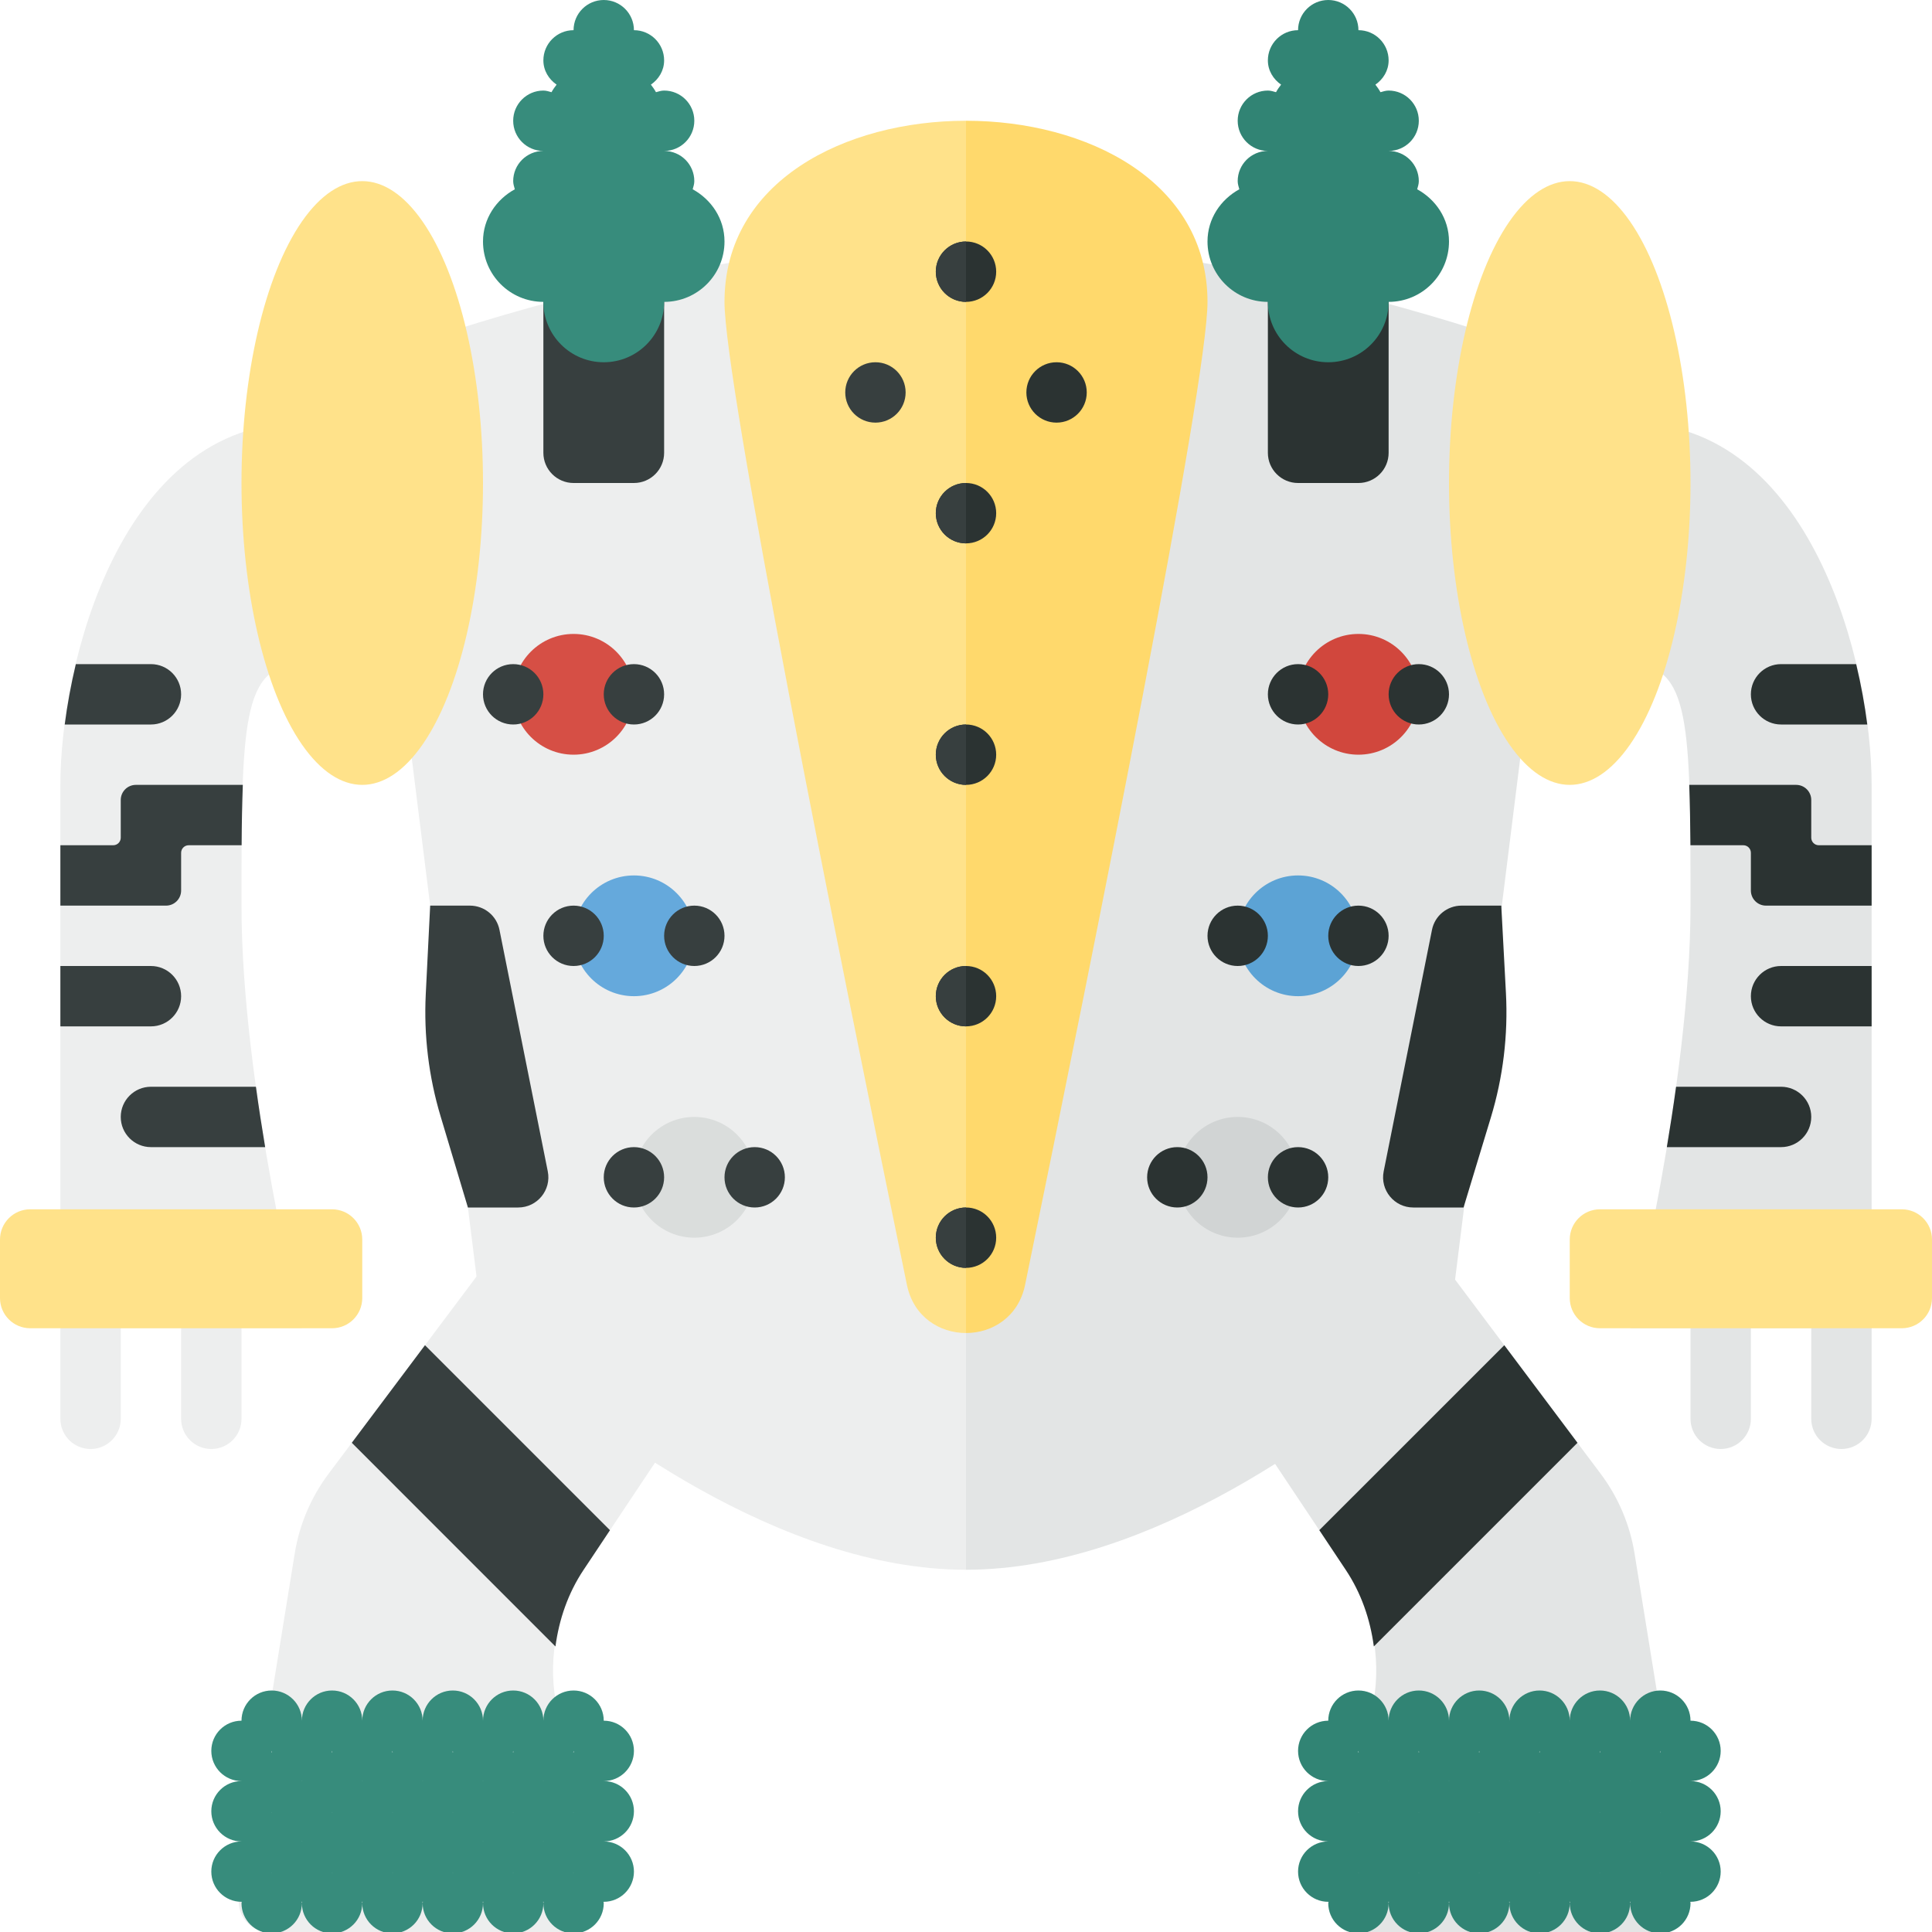 <?xml version="1.0" encoding="utf-8"?>
<!-- Generator: Adobe Illustrator 23.0.2, SVG Export Plug-In . SVG Version: 6.00 Build 0)  -->
<svg version="1.1" xmlns="http://www.w3.org/2000/svg" xmlns:xlink="http://www.w3.org/1999/xlink" x="0px" y="0px" width="32px"
	 height="32px" viewBox="0 0 32 32" enable-background="new 0 0 32 32" xml:space="preserve">
<g id="labels">
</g>
<g id="icons">
	<g>
		<path fill="#EDEEEE" d="M1.5,24L1.5,24C1.224,24,1,23.776,1,23.5v-2C1,21.224,1.224,21,1.5,21h0C1.776,21,2,21.224,2,21.5v2
			C2,23.776,1.776,24,1.5,24z"/>
		<path fill="#EDEEEE" d="M3.5,24L3.5,24C3.224,24,3,23.776,3,23.5v-2C3,21.224,3.224,21,3.5,21h0C3.776,21,4,21.224,4,21.5v2
			C4,23.776,3.776,24,3.5,24z"/>
		<path fill="#E3E5E5" d="M28.5,24L28.5,24c-0.276,0-0.5-0.224-0.5-0.5v-2c0-0.276,0.224-0.5,0.5-0.5l0,0c0.276,0,0.5,0.224,0.5,0.5
			v2C29,23.776,28.776,24,28.5,24z"/>
		<path fill="#E3E5E5" d="M30.5,24L30.5,24c-0.276,0-0.5-0.224-0.5-0.5v-2c0-0.276,0.224-0.5,0.5-0.5l0,0c0.276,0,0.5,0.224,0.5,0.5
			v2C31,23.776,30.776,24,30.5,24z"/>
		<path fill="#E3E5E5" d="M27,7v4c1,0,1,1,1,4s-1,7-1,7h4c0,0,0-7,0-9S30,7,27,7z"/>
		<path fill="#FFE28A" d="M26.5,22h5c0.276,0,0.5-0.224,0.5-0.5v-0.97c0-0.276-0.224-0.5-0.5-0.5h-5c-0.276,0-0.5,0.224-0.5,0.5
			v0.97C26,21.776,26.224,22,26.5,22z"/>
		<path fill="#EDEEEE" d="M5,7v4c-1,0-1,1-1,4s1,7,1,7H1c0,0,0-7,0-9S2,7,5,7z"/>
		<path fill="#EDEEEE" d="M16,4c-3.281,0-6.563,0.861-8.431,1.454c-0.916,0.29-1.488,1.198-1.368,2.151l1.708,13.667
			c0.061,0.489,0.296,0.934,0.668,1.258C9.824,23.616,12.912,26,16,26V4z"/>
		<path fill="#E3E5E5" d="M16,4c3.281,0,6.563,0.861,8.431,1.454c0.916,0.29,1.488,1.198,1.368,2.151l-1.708,13.667
			c-0.061,0.489-0.296,0.934-0.668,1.258C22.176,23.616,19.088,26,16,26V4z"/>
		<g>
			<path fill="#FFE28A" d="M12,5c0,1.355,1.836,10.514,3.021,16.28c0.109,0.533,0.544,0.799,0.979,0.799V2C14,2,12,3,12,5z"/>
			<path fill="#FFD96C" d="M16,2v20.079c0.435,0,0.87-0.266,0.979-0.799C18.164,15.514,20,6.355,20,5C20,3,18,2,16,2z"/>
		</g>
		<circle fill="#373F3F" cx="14.5" cy="6.5" r="0.5"/>
		<circle fill="#2B3332" cx="17.5" cy="6.5" r="0.5"/>
		<circle fill="#2B3332" cx="16" cy="4.5" r="0.5"/>
		<path fill="#373F3F" d="M16,5c-0.276,0-0.5-0.224-0.5-0.5S15.724,4,16,4V5z"/>
		<circle fill="#2B3332" cx="16" cy="8.5" r="0.5"/>
		<path fill="#373F3F" d="M16,9c-0.276,0-0.5-0.224-0.5-0.5S15.724,8,16,8V9z"/>
		<circle fill="#2B3332" cx="16" cy="12.5" r="0.5"/>
		<path fill="#373F3F" d="M16,13c-0.276,0-0.5-0.224-0.5-0.5S15.724,12,16,12V13z"/>
		<circle fill="#2B3332" cx="16" cy="16.5" r="0.5"/>
		<path fill="#373F3F" d="M16,17c-0.276,0-0.5-0.224-0.5-0.5S15.724,16,16,16V17z"/>
		<circle fill="#2B3332" cx="16" cy="20.5" r="0.5"/>
		<path fill="#373F3F" d="M16,21c-0.276,0-0.5-0.224-0.5-0.5S15.724,20,16,20V21z"/>
		<ellipse fill="#FFE28A" cx="6" cy="8" rx="2" ry="5"/>
		<ellipse fill="#FFE28A" cx="26" cy="8" rx="2" ry="5"/>
		<path fill="#373F3F" d="M10.5,8h-1C9.224,8,9,7.776,9,7.5V4h2v3.5C11,7.776,10.776,8,10.5,8z"/>
		<path fill="#2B3332" d="M22.5,8h-1C21.224,8,21,7.776,21,7.5V4h2v3.5C23,7.776,22.776,8,22.5,8z"/>
		<g>
			<circle fill="#D64F45" cx="9.5" cy="11.5" r="1"/>
			<circle fill="#373F3F" cx="8.5" cy="11.5" r="0.5"/>
			<circle fill="#373F3F" cx="10.5" cy="11.5" r="0.5"/>
		</g>
		<g>
			<circle fill="#65A9DC" cx="10.5" cy="15.5" r="1"/>
			<circle fill="#373F3F" cx="9.5" cy="15.5" r="0.5"/>
			<circle fill="#373F3F" cx="11.5" cy="15.5" r="0.5"/>
		</g>
		<g>
			<circle fill="#DADDDC" cx="11.5" cy="19.5" r="1"/>
			<circle fill="#373F3F" cx="10.5" cy="19.5" r="0.5"/>
			<circle fill="#373F3F" cx="12.5" cy="19.5" r="0.5"/>
		</g>
		<circle fill="#D1473D" cx="22.5" cy="11.5" r="1"/>
		<circle fill="#2B3332" cx="23.5" cy="11.5" r="0.5"/>
		<circle fill="#2B3332" cx="21.5" cy="11.5" r="0.5"/>
		<circle fill="#5CA3D5" cx="21.5" cy="15.5" r="1"/>
		<circle fill="#2B3332" cx="22.5" cy="15.5" r="0.5"/>
		<circle fill="#2B3332" cx="20.5" cy="15.5" r="0.5"/>
		<circle fill="#D1D4D4" cx="20.5" cy="19.5" r="1"/>
		<circle fill="#2B3332" cx="21.5" cy="19.5" r="0.5"/>
		<circle fill="#2B3332" cx="19.5" cy="19.5" r="0.5"/>
		<path fill="#EDEEEE" d="M5.443,24.409L8,21l3,3l-1.336,2.003c-0.427,0.64-0.591,1.419-0.46,2.177l0.561,3.234
			C9.819,31.72,9.584,32,9.273,32H4.455c-0.308,0-0.543-0.276-0.494-0.58l0.921-5.691C4.959,25.25,5.152,24.797,5.443,24.409z"/>
		<path fill="#373F3F" d="M7.783,15H7.125l-0.073,1.467c-0.034,0.684,0.049,1.368,0.246,2.024L7.75,20h0.833
			c0.315,0,0.552-0.289,0.49-0.598l-0.8-4C8.227,15.168,8.022,15,7.783,15z"/>
		<path fill="#2B3332" d="M24.208,15h0.658l0.077,1.447c0.037,0.697-0.047,1.395-0.25,2.063L24.241,20h-0.833
			c-0.315,0-0.552-0.289-0.49-0.598l0.8-4C23.764,15.168,23.969,15,24.208,15z"/>
		<path fill="#373F3F" d="M7.039,22.281l-1.212,1.616L9.2,27.271c0.06-0.449,0.209-0.884,0.465-1.268l0.438-0.658L7.039,22.281z"/>
		<path fill="#E3E5E5" d="M26.511,24.409L23.955,21l-3,3l1.336,2.003c0.427,0.64,0.591,1.419,0.46,2.177l-0.561,3.234
			C22.136,31.72,22.371,32,22.682,32H27.5c0.308,0,0.543-0.276,0.494-0.58l-0.921-5.691C26.995,25.25,26.803,24.797,26.511,24.409z"
			/>
		<path fill="#2B3332" d="M24.916,22.281l1.212,1.616l-3.373,3.373c-0.06-0.449-0.209-0.884-0.465-1.268l-0.438-0.658L24.916,22.281
			z"/>
		<path fill="#FFE28A" d="M5.5,22h-5C0.224,22,0,21.776,0,21.5v-0.97c0-0.276,0.224-0.5,0.5-0.5h5c0.276,0,0.5,0.224,0.5,0.5v0.97
			C6,21.776,5.776,22,5.5,22z"/>
		<path fill="#378C7C" d="M10.5,30c0-0.276-0.224-0.5-0.5-0.5c-0.002,0-0.003,0.001-0.005,0.001c0-0.001,0-0.001,0-0.002
			c0.002,0,0.003,0.001,0.005,0.001c0.276,0,0.5-0.224,0.5-0.5c0-0.276-0.224-0.5-0.5-0.5c0-0.276-0.224-0.5-0.5-0.5
			S9,28.224,9,28.5C9,28.224,8.776,28,8.5,28S8,28.224,8,28.5C8,28.224,7.776,28,7.5,28S7,28.224,7,28.5C7,28.224,6.776,28,6.5,28
			S6,28.224,6,28.5C6,28.224,5.776,28,5.5,28S5,28.224,5,28.5C5,28.224,4.776,28,4.5,28S4,28.224,4,28.5c-0.276,0-0.5,0.224-0.5,0.5
			c0,0.276,0.224,0.5,0.5,0.5c0.002,0,0.003-0.001,0.005-0.001c0,0.001,0,0.001,0,0.002C4.003,29.501,4.002,29.5,4,29.5
			c-0.276,0-0.5,0.224-0.5,0.5c0,0.276,0.224,0.5,0.5,0.5c0.002,0,0.003-0.001,0.005-0.001c0,0.001,0,0.001,0,0.002
			C4.003,30.501,4.002,30.5,4,30.5c-0.276,0-0.5,0.224-0.5,0.5c0,0.276,0.224,0.5,0.5,0.5c0.002,0,0.003-0.001,0.005-0.001
			C4.004,31.508,4,31.515,4,31.523c0,0.276,0.224,0.5,0.5,0.5s0.5-0.224,0.5-0.5c0-0.009-0.004-0.016-0.005-0.024
			C4.997,31.499,4.998,31.5,5,31.5s0.003-0.001,0.005-0.001C5.004,31.508,5,31.515,5,31.523c0,0.276,0.224,0.5,0.5,0.5
			s0.5-0.224,0.5-0.5c0-0.009-0.004-0.016-0.005-0.024C5.997,31.499,5.998,31.5,6,31.5s0.003-0.001,0.005-0.001
			C6.004,31.508,6,31.515,6,31.523c0,0.276,0.224,0.5,0.5,0.5s0.5-0.224,0.5-0.5c0-0.009-0.004-0.016-0.005-0.024
			C6.997,31.499,6.998,31.5,7,31.5s0.003-0.001,0.005-0.001C7.004,31.508,7,31.515,7,31.523c0,0.276,0.224,0.5,0.5,0.5
			s0.5-0.224,0.5-0.5c0-0.009-0.004-0.016-0.005-0.024C7.997,31.499,7.998,31.5,8,31.5s0.003-0.001,0.005-0.001
			C8.004,31.508,8,31.515,8,31.523c0,0.276,0.224,0.5,0.5,0.5s0.5-0.224,0.5-0.5c0-0.009-0.004-0.016-0.005-0.024
			C8.997,31.499,8.998,31.5,9,31.5s0.003-0.001,0.005-0.001C9.004,31.508,9,31.515,9,31.523c0,0.276,0.224,0.5,0.5,0.5
			s0.5-0.224,0.5-0.5c0-0.009-0.004-0.016-0.005-0.024c0.002,0,0.003,0.001,0.005,0.001c0.276,0,0.5-0.224,0.5-0.5
			c0-0.276-0.224-0.5-0.5-0.5c-0.002,0-0.003,0.001-0.005,0.001c0-0.001,0-0.001,0-0.002c0.002,0,0.003,0.001,0.005,0.001
			C10.276,30.5,10.5,30.276,10.5,30z M9,30.5c-0.002,0-0.003,0.001-0.005,0.001c0-0.001,0-0.001,0-0.002
			C8.997,30.499,8.998,30.5,9,30.5s0.003-0.001,0.005-0.001c0,0.001,0,0.001,0,0.002C9.003,30.501,9.002,30.5,9,30.5z M8,30.5
			c-0.002,0-0.003,0.001-0.005,0.001c0-0.001,0-0.001,0-0.002C7.997,30.499,7.998,30.5,8,30.5s0.003-0.001,0.005-0.001
			c0,0.001,0,0.001,0,0.002C8.003,30.501,8.002,30.5,8,30.5z M7,30.5c-0.002,0-0.003,0.001-0.005,0.001c0-0.001,0-0.001,0-0.002
			C6.997,30.499,6.998,30.5,7,30.5s0.003-0.001,0.005-0.001c0,0.001,0,0.001,0,0.002C7.003,30.501,7.002,30.5,7,30.5z M6,30.5
			c-0.002,0-0.003,0.001-0.005,0.001c0-0.001,0-0.001,0-0.002C5.997,30.499,5.998,30.5,6,30.5s0.003-0.001,0.005-0.001
			c0,0.001,0,0.001,0,0.002C6.003,30.501,6.002,30.5,6,30.5z M5,30.5c-0.002,0-0.003,0.001-0.005,0.001c0-0.001,0-0.001,0-0.002
			C4.997,30.499,4.998,30.5,5,30.5s0.003-0.001,0.005-0.001c0,0.001,0,0.001,0,0.002C5.003,30.501,5.002,30.5,5,30.5z M4.495,30.022
			c0.002,0,0.003,0.001,0.005,0.001s0.003-0.001,0.005-0.001c0,0.001,0,0.001,0,0.002c-0.002,0-0.003-0.001-0.005-0.001
			s-0.003,0.001-0.005,0.001C4.495,30.023,4.495,30.023,4.495,30.022z M8.5,30.023c0.002,0,0.003-0.001,0.005-0.001
			c0,0.001,0,0.001,0,0.002C8.503,30.024,8.502,30.023,8.5,30.023s-0.003,0.001-0.005,0.001c0-0.001,0-0.001,0-0.002
			C8.497,30.022,8.498,30.023,8.5,30.023z M7.5,30.023c0.002,0,0.003-0.001,0.005-0.001c0,0.001,0,0.001,0,0.002
			C7.503,30.024,7.502,30.023,7.5,30.023s-0.003,0.001-0.005,0.001c0-0.001,0-0.001,0-0.002C7.497,30.022,7.498,30.023,7.5,30.023z
			 M6.5,30.023c0.002,0,0.003-0.001,0.005-0.001c0,0.001,0,0.001,0,0.002C6.503,30.024,6.502,30.023,6.5,30.023
			s-0.003,0.001-0.005,0.001c0-0.001,0-0.001,0-0.002C6.497,30.022,6.498,30.023,6.5,30.023z M5.5,30.023
			c0.002,0,0.003-0.001,0.005-0.001c0,0.001,0,0.001,0,0.002C5.503,30.024,5.502,30.023,5.5,30.023s-0.003,0.001-0.005,0.001
			c0-0.001,0-0.001,0-0.002C5.497,30.022,5.498,30.023,5.5,30.023z M9.495,30.024c0-0.001,0-0.001,0-0.002
			c0.002,0,0.003,0.001,0.005,0.001s0.003-0.001,0.005-0.001c0,0.001,0,0.001,0,0.002c-0.002,0-0.003-0.001-0.005-0.001
			S9.497,30.024,9.495,30.024z M9.505,29.024c-0.002,0-0.003-0.001-0.005-0.001s-0.003,0.001-0.005,0.001
			C9.496,29.016,9.5,29.009,9.5,29C9.5,29.009,9.504,29.016,9.505,29.024z M9.005,29.499c0,0.001,0,0.001,0,0.002
			C9.003,29.501,9.002,29.5,9,29.5s-0.003,0.001-0.005,0.001c0-0.001,0-0.001,0-0.002C8.997,29.499,8.998,29.5,9,29.5
			S9.003,29.499,9.005,29.499z M8.505,29.024c-0.002,0-0.003-0.001-0.005-0.001s-0.003,0.001-0.005,0.001
			C8.496,29.016,8.5,29.009,8.5,29C8.5,29.009,8.504,29.016,8.505,29.024z M8.005,29.499c0,0.001,0,0.001,0,0.002
			C8.003,29.501,8.002,29.5,8,29.5s-0.003,0.001-0.005,0.001c0-0.001,0-0.001,0-0.002C7.997,29.499,7.998,29.5,8,29.5
			S8.003,29.499,8.005,29.499z M7.505,29.024c-0.002,0-0.003-0.001-0.005-0.001s-0.003,0.001-0.005,0.001
			C7.496,29.016,7.5,29.009,7.5,29C7.5,29.009,7.504,29.016,7.505,29.024z M7.005,29.499c0,0.001,0,0.001,0,0.002
			C7.003,29.501,7.002,29.5,7,29.5s-0.003,0.001-0.005,0.001c0-0.001,0-0.001,0-0.002C6.997,29.499,6.998,29.5,7,29.5
			S7.003,29.499,7.005,29.499z M6.505,29.024c-0.002,0-0.003-0.001-0.005-0.001s-0.003,0.001-0.005,0.001
			C6.496,29.016,6.5,29.009,6.5,29C6.5,29.009,6.504,29.016,6.505,29.024z M6.005,29.499c0,0.001,0,0.001,0,0.002
			C6.003,29.501,6.002,29.5,6,29.5s-0.003,0.001-0.005,0.001c0-0.001,0-0.001,0-0.002C5.997,29.499,5.998,29.5,6,29.5
			S6.003,29.499,6.005,29.499z M5.505,29.024c-0.002,0-0.003-0.001-0.005-0.001s-0.003,0.001-0.005,0.001
			C5.496,29.016,5.5,29.009,5.5,29C5.5,29.009,5.504,29.016,5.505,29.024z M5.005,29.499c0,0.001,0,0.001,0,0.002
			C5.003,29.501,5.002,29.5,5,29.5s-0.003,0.001-0.005,0.001c0-0.001,0-0.001,0-0.002C4.997,29.499,4.998,29.5,5,29.5
			S5.003,29.499,5.005,29.499z M4.505,29.024c-0.002,0-0.003-0.001-0.005-0.001s-0.003,0.001-0.005,0.001
			C4.496,29.016,4.5,29.009,4.5,29C4.5,29.009,4.504,29.016,4.505,29.024z M4.495,31.024c0-0.001,0-0.001,0-0.002
			c0.002,0,0.003,0.001,0.005,0.001s0.003-0.001,0.005-0.001c0,0.001,0,0.001,0,0.002c-0.002,0-0.003-0.001-0.005-0.001
			S4.497,31.024,4.495,31.024z M5.495,31.024c0-0.001,0-0.001,0-0.002c0.002,0,0.003,0.001,0.005,0.001s0.003-0.001,0.005-0.001
			c0,0.001,0,0.001,0,0.002c-0.002,0-0.003-0.001-0.005-0.001S5.497,31.024,5.495,31.024z M6.495,31.024c0-0.001,0-0.001,0-0.002
			c0.002,0,0.003,0.001,0.005,0.001s0.003-0.001,0.005-0.001c0,0.001,0,0.001,0,0.002c-0.002,0-0.003-0.001-0.005-0.001
			S6.497,31.024,6.495,31.024z M7.495,31.024c0-0.001,0-0.001,0-0.002c0.002,0,0.003,0.001,0.005,0.001s0.003-0.001,0.005-0.001
			c0,0.001,0,0.001,0,0.002c-0.002,0-0.003-0.001-0.005-0.001S7.497,31.024,7.495,31.024z M8.495,31.024c0-0.001,0-0.001,0-0.002
			c0.002,0,0.003,0.001,0.005,0.001s0.003-0.001,0.005-0.001c0,0.001,0,0.001,0,0.002c-0.002,0-0.003-0.001-0.005-0.001
			S8.497,31.024,8.495,31.024z M9.495,31.024c0-0.001,0-0.001,0-0.002c0.002,0,0.003,0.001,0.005,0.001s0.003-0.001,0.005-0.001
			c0,0.001,0,0.001,0,0.002c-0.002,0-0.003-0.001-0.005-0.001S9.497,31.024,9.495,31.024z"/>
		<path fill="#318474" d="M28.5,30c0-0.276-0.224-0.5-0.5-0.5c-0.002,0-0.003,0.001-0.005,0.001c0-0.001,0-0.001,0-0.002
			c0.002,0,0.003,0.001,0.005,0.001c0.276,0,0.5-0.224,0.5-0.5c0-0.276-0.224-0.5-0.5-0.5c0-0.276-0.224-0.5-0.5-0.5
			S27,28.224,27,28.5c0-0.276-0.224-0.5-0.5-0.5S26,28.224,26,28.5c0-0.276-0.224-0.5-0.5-0.5S25,28.224,25,28.5
			c0-0.276-0.224-0.5-0.5-0.5S24,28.224,24,28.5c0-0.276-0.224-0.5-0.5-0.5S23,28.224,23,28.5c0-0.276-0.224-0.5-0.5-0.5
			S22,28.224,22,28.5c-0.276,0-0.5,0.224-0.5,0.5c0,0.276,0.224,0.5,0.5,0.5c0.002,0,0.003-0.001,0.005-0.001
			c0,0.001,0,0.001,0,0.002c-0.002,0-0.003-0.001-0.005-0.001c-0.276,0-0.5,0.224-0.5,0.5c0,0.276,0.224,0.5,0.5,0.5
			c0.002,0,0.003-0.001,0.005-0.001c0,0.001,0,0.001,0,0.002c-0.002,0-0.003-0.001-0.005-0.001c-0.276,0-0.5,0.224-0.5,0.5
			c0,0.276,0.224,0.5,0.5,0.5c0.002,0,0.003-0.001,0.005-0.001c0,0.008-0.005,0.016-0.005,0.024c0,0.276,0.224,0.5,0.5,0.5
			s0.5-0.224,0.5-0.5c0-0.009-0.004-0.016-0.005-0.024c0.002,0,0.003,0.001,0.005,0.001s0.003-0.001,0.005-0.001
			c0,0.008-0.005,0.016-0.005,0.024c0,0.276,0.224,0.5,0.5,0.5s0.5-0.224,0.5-0.5c0-0.009-0.004-0.016-0.005-0.024
			c0.002,0,0.003,0.001,0.005,0.001s0.003-0.001,0.005-0.001c0,0.008-0.005,0.016-0.005,0.024c0,0.276,0.224,0.5,0.5,0.5
			s0.5-0.224,0.5-0.5c0-0.009-0.004-0.016-0.005-0.024c0.002,0,0.003,0.001,0.005,0.001s0.003-0.001,0.005-0.001
			c0,0.008-0.005,0.016-0.005,0.024c0,0.276,0.224,0.5,0.5,0.5s0.5-0.224,0.5-0.5c0-0.009-0.004-0.016-0.005-0.024
			c0.002,0,0.003,0.001,0.005,0.001s0.003-0.001,0.005-0.001c0,0.008-0.005,0.016-0.005,0.024c0,0.276,0.224,0.5,0.5,0.5
			s0.5-0.224,0.5-0.5c0-0.009-0.004-0.016-0.005-0.024c0.002,0,0.003,0.001,0.005,0.001s0.003-0.001,0.005-0.001
			c0,0.008-0.005,0.016-0.005,0.024c0,0.276,0.224,0.5,0.5,0.5s0.5-0.224,0.5-0.5c0-0.009-0.004-0.016-0.005-0.024
			c0.002,0,0.003,0.001,0.005,0.001c0.276,0,0.5-0.224,0.5-0.5c0-0.276-0.224-0.5-0.5-0.5c-0.002,0-0.003,0.001-0.005,0.001
			c0-0.001,0-0.001,0-0.002c0.002,0,0.003,0.001,0.005,0.001C28.276,30.5,28.5,30.276,28.5,30z M27,30.5
			c-0.002,0-0.003,0.001-0.005,0.001c0-0.001,0-0.001,0-0.002C26.997,30.499,26.998,30.5,27,30.5s0.003-0.001,0.005-0.001
			c0,0.001,0,0.001,0,0.002C27.003,30.501,27.002,30.5,27,30.5z M26,30.5c-0.002,0-0.003,0.001-0.005,0.001c0-0.001,0-0.001,0-0.002
			C25.997,30.499,25.998,30.5,26,30.5s0.003-0.001,0.005-0.001c0,0.001,0,0.001,0,0.002C26.003,30.501,26.002,30.5,26,30.5z
			 M25,30.5c-0.002,0-0.003,0.001-0.005,0.001c0-0.001,0-0.001,0-0.002C24.997,30.499,24.998,30.5,25,30.5s0.003-0.001,0.005-0.001
			c0,0.001,0,0.001,0,0.002C25.003,30.501,25.002,30.5,25,30.5z M24,30.5c-0.002,0-0.003,0.001-0.005,0.001c0-0.001,0-0.001,0-0.002
			C23.997,30.499,23.998,30.5,24,30.5s0.003-0.001,0.005-0.001c0,0.001,0,0.001,0,0.002C24.003,30.501,24.002,30.5,24,30.5z
			 M23,30.5c-0.002,0-0.003,0.001-0.005,0.001c0-0.001,0-0.001,0-0.002C22.997,30.499,22.998,30.5,23,30.5s0.003-0.001,0.005-0.001
			c0,0.001,0,0.001,0,0.002C23.003,30.501,23.002,30.5,23,30.5z M22.495,30.022c0.002,0,0.003,0.001,0.005,0.001
			s0.003-0.001,0.005-0.001c0,0.001,0,0.001,0,0.002c-0.002,0-0.003-0.001-0.005-0.001s-0.003,0.001-0.005,0.001
			C22.495,30.023,22.495,30.023,22.495,30.022z M26.5,30.023c0.002,0,0.003-0.001,0.005-0.001c0,0.001,0,0.001,0,0.002
			C26.503,30.024,26.502,30.023,26.5,30.023s-0.003,0.001-0.005,0.001c0-0.001,0-0.001,0-0.002
			C26.497,30.022,26.498,30.023,26.5,30.023z M25.5,30.023c0.002,0,0.003-0.001,0.005-0.001c0,0.001,0,0.001,0,0.002
			C25.503,30.024,25.502,30.023,25.5,30.023s-0.003,0.001-0.005,0.001c0-0.001,0-0.001,0-0.002
			C25.497,30.022,25.498,30.023,25.5,30.023z M24.5,30.023c0.002,0,0.003-0.001,0.005-0.001c0,0.001,0,0.001,0,0.002
			C24.503,30.024,24.502,30.023,24.5,30.023s-0.003,0.001-0.005,0.001c0-0.001,0-0.001,0-0.002
			C24.497,30.022,24.498,30.023,24.5,30.023z M23.5,30.023c0.002,0,0.003-0.001,0.005-0.001c0,0.001,0,0.001,0,0.002
			C23.503,30.024,23.502,30.023,23.5,30.023s-0.003,0.001-0.005,0.001c0-0.001,0-0.001,0-0.002
			C23.497,30.022,23.498,30.023,23.5,30.023z M27.495,30.024c0-0.001,0-0.001,0-0.002c0.002,0,0.003,0.001,0.005,0.001
			s0.003-0.001,0.005-0.001c0,0.001,0,0.001,0,0.002c-0.002,0-0.003-0.001-0.005-0.001S27.497,30.024,27.495,30.024z M27.505,29.024
			c-0.002,0-0.003-0.001-0.005-0.001s-0.003,0.001-0.005,0.001c0-0.008,0.005-0.016,0.005-0.024
			C27.5,29.009,27.504,29.016,27.505,29.024z M27.005,29.499c0,0.001,0,0.001,0,0.002c-0.002,0-0.003-0.001-0.005-0.001
			s-0.003,0.001-0.005,0.001c0-0.001,0-0.001,0-0.002c0.002,0,0.003,0.001,0.005,0.001S27.003,29.499,27.005,29.499z M26.505,29.024
			c-0.002,0-0.003-0.001-0.005-0.001s-0.003,0.001-0.005,0.001c0-0.008,0.005-0.016,0.005-0.024
			C26.5,29.009,26.504,29.016,26.505,29.024z M26.005,29.499c0,0.001,0,0.001,0,0.002c-0.002,0-0.003-0.001-0.005-0.001
			s-0.003,0.001-0.005,0.001c0-0.001,0-0.001,0-0.002c0.002,0,0.003,0.001,0.005,0.001S26.003,29.499,26.005,29.499z M25.505,29.024
			c-0.002,0-0.003-0.001-0.005-0.001s-0.003,0.001-0.005,0.001c0-0.008,0.005-0.016,0.005-0.024
			C25.5,29.009,25.504,29.016,25.505,29.024z M25.005,29.499c0,0.001,0,0.001,0,0.002c-0.002,0-0.003-0.001-0.005-0.001
			s-0.003,0.001-0.005,0.001c0-0.001,0-0.001,0-0.002c0.002,0,0.003,0.001,0.005,0.001S25.003,29.499,25.005,29.499z M24.505,29.024
			c-0.002,0-0.003-0.001-0.005-0.001s-0.003,0.001-0.005,0.001c0-0.008,0.005-0.016,0.005-0.024
			C24.5,29.009,24.504,29.016,24.505,29.024z M24.005,29.499c0,0.001,0,0.001,0,0.002c-0.002,0-0.003-0.001-0.005-0.001
			s-0.003,0.001-0.005,0.001c0-0.001,0-0.001,0-0.002c0.002,0,0.003,0.001,0.005,0.001S24.003,29.499,24.005,29.499z M23.505,29.024
			c-0.002,0-0.003-0.001-0.005-0.001s-0.003,0.001-0.005,0.001c0-0.008,0.005-0.016,0.005-0.024
			C23.5,29.009,23.504,29.016,23.505,29.024z M23.005,29.499c0,0.001,0,0.001,0,0.002c-0.002,0-0.003-0.001-0.005-0.001
			s-0.003,0.001-0.005,0.001c0-0.001,0-0.001,0-0.002c0.002,0,0.003,0.001,0.005,0.001S23.003,29.499,23.005,29.499z M22.505,29.024
			c-0.002,0-0.003-0.001-0.005-0.001s-0.003,0.001-0.005,0.001c0-0.008,0.005-0.016,0.005-0.024
			C22.5,29.009,22.504,29.016,22.505,29.024z M22.495,31.024c0-0.001,0-0.001,0-0.002c0.002,0,0.003,0.001,0.005,0.001
			s0.003-0.001,0.005-0.001c0,0.001,0,0.001,0,0.002c-0.002,0-0.003-0.001-0.005-0.001S22.497,31.024,22.495,31.024z M23.495,31.024
			c0-0.001,0-0.001,0-0.002c0.002,0,0.003,0.001,0.005,0.001s0.003-0.001,0.005-0.001c0,0.001,0,0.001,0,0.002
			c-0.002,0-0.003-0.001-0.005-0.001S23.497,31.024,23.495,31.024z M24.495,31.024c0-0.001,0-0.001,0-0.002
			c0.002,0,0.003,0.001,0.005,0.001s0.003-0.001,0.005-0.001c0,0.001,0,0.001,0,0.002c-0.002,0-0.003-0.001-0.005-0.001
			S24.497,31.024,24.495,31.024z M25.495,31.024c0-0.001,0-0.001,0-0.002c0.002,0,0.003,0.001,0.005,0.001s0.003-0.001,0.005-0.001
			c0,0.001,0,0.001,0,0.002c-0.002,0-0.003-0.001-0.005-0.001S25.497,31.024,25.495,31.024z M26.495,31.024c0-0.001,0-0.001,0-0.002
			c0.002,0,0.003,0.001,0.005,0.001s0.003-0.001,0.005-0.001c0,0.001,0,0.001,0,0.002c-0.002,0-0.003-0.001-0.005-0.001
			S26.497,31.024,26.495,31.024z M27.495,31.024c0-0.001,0-0.001,0-0.002c0.002,0,0.003,0.001,0.005,0.001s0.003-0.001,0.005-0.001
			c0,0.001,0,0.001,0,0.002c-0.002,0-0.003-0.001-0.005-0.001S27.497,31.024,27.495,31.024z"/>
		<path fill="#378C7C" d="M11.473,3.135C11.485,3.091,11.5,3.048,11.5,3c0-0.276-0.224-0.5-0.5-0.5c0.276,0,0.5-0.224,0.5-0.5
			c0-0.276-0.224-0.5-0.5-0.5c-0.048,0-0.091,0.015-0.135,0.027c-0.024-0.044-0.053-0.085-0.084-0.125C10.91,1.312,11,1.17,11,1
			c0-0.276-0.224-0.5-0.5-0.5C10.5,0.224,10.276,0,10,0S9.5,0.224,9.5,0.5C9.224,0.5,9,0.724,9,1c0,0.17,0.09,0.312,0.219,0.402
			c-0.031,0.04-0.06,0.08-0.084,0.125C9.091,1.515,9.048,1.5,9,1.5C8.724,1.5,8.5,1.724,8.5,2c0,0.276,0.224,0.5,0.5,0.5
			C8.724,2.5,8.5,2.724,8.5,3c0,0.048,0.015,0.091,0.027,0.135C8.218,3.305,8,3.622,8,4c0,0.552,0.448,1,1,1c0,0.552,0.448,1,1,1
			s1-0.448,1-1c0.552,0,1-0.448,1-1C12,3.622,11.782,3.305,11.473,3.135z"/>
		<path fill="#318474" d="M23.473,3.135C23.485,3.091,23.5,3.048,23.5,3c0-0.276-0.224-0.5-0.5-0.5c0.276,0,0.5-0.224,0.5-0.5
			c0-0.276-0.224-0.5-0.5-0.5c-0.048,0-0.091,0.015-0.135,0.027c-0.024-0.044-0.053-0.085-0.084-0.125C22.91,1.312,23,1.17,23,1
			c0-0.276-0.224-0.5-0.5-0.5C22.5,0.224,22.276,0,22,0s-0.5,0.224-0.5,0.5C21.224,0.5,21,0.724,21,1c0,0.17,0.09,0.312,0.219,0.402
			c-0.031,0.04-0.06,0.08-0.084,0.125C21.091,1.515,21.048,1.5,21,1.5c-0.276,0-0.5,0.224-0.5,0.5c0,0.276,0.224,0.5,0.5,0.5
			c-0.276,0-0.5,0.224-0.5,0.5c0,0.048,0.015,0.091,0.027,0.135C20.218,3.305,20,3.622,20,4c0,0.552,0.448,1,1,1
			c0,0.552,0.448,1,1,1s1-0.448,1-1c0.552,0,1-0.448,1-1C24,3.622,23.782,3.305,23.473,3.135z"/>
		<g>
			<path fill="#373F3F" d="M4.239,18H2.5C2.224,18,2,18.224,2,18.5C2,18.776,2.224,19,2.5,19h1.892
				C4.338,18.678,4.286,18.343,4.239,18z"/>
			<path fill="#373F3F" d="M2.5,12C2.776,12,3,11.776,3,11.5C3,11.224,2.776,11,2.5,11H1.256c-0.082,0.344-0.143,0.68-0.184,1H2.5z"
				/>
			<path fill="#373F3F" d="M2,13.25v0.625C2,13.944,1.944,14,1.875,14H1c0,0.303,0,0.642,0,1h1.75C2.888,15,3,14.888,3,14.75v-0.625
				C3,14.056,3.056,14,3.125,14h0.877c0.002-0.376,0.009-0.703,0.02-1H2.25C2.112,13,2,13.112,2,13.25z"/>
			<path fill="#373F3F" d="M3,16.5C3,16.224,2.776,16,2.5,16H1c0,0.327,0,0.663,0,1h1.5C2.776,17,3,16.776,3,16.5z"/>
		</g>
		<g>
			<path fill="#2B3332" d="M29.5,18h-1.739c-0.047,0.343-0.099,0.678-0.153,1H29.5c0.276,0,0.5-0.224,0.5-0.5
				C30,18.224,29.776,18,29.5,18z"/>
			<path fill="#2B3332" d="M29,11.5c0,0.276,0.224,0.5,0.5,0.5h1.428c-0.041-0.32-0.102-0.656-0.184-1H29.5
				C29.224,11,29,11.224,29,11.5z"/>
			<path fill="#2B3332" d="M31,16h-1.5c-0.276,0-0.5,0.224-0.5,0.5c0,0.276,0.224,0.5,0.5,0.5H31C31,16.663,31,16.327,31,16z"/>
			<path fill="#2B3332" d="M29.25,15H31c0-0.358,0-0.697,0-1h-0.875C30.056,14,30,13.944,30,13.875V13.25
				c0-0.138-0.112-0.25-0.25-0.25h-1.771c0.011,0.297,0.017,0.624,0.02,1h0.877C28.944,14,29,14.056,29,14.125v0.625
				C29,14.888,29.112,15,29.25,15z"/>
		</g>
	</g>
</g>
</svg>
